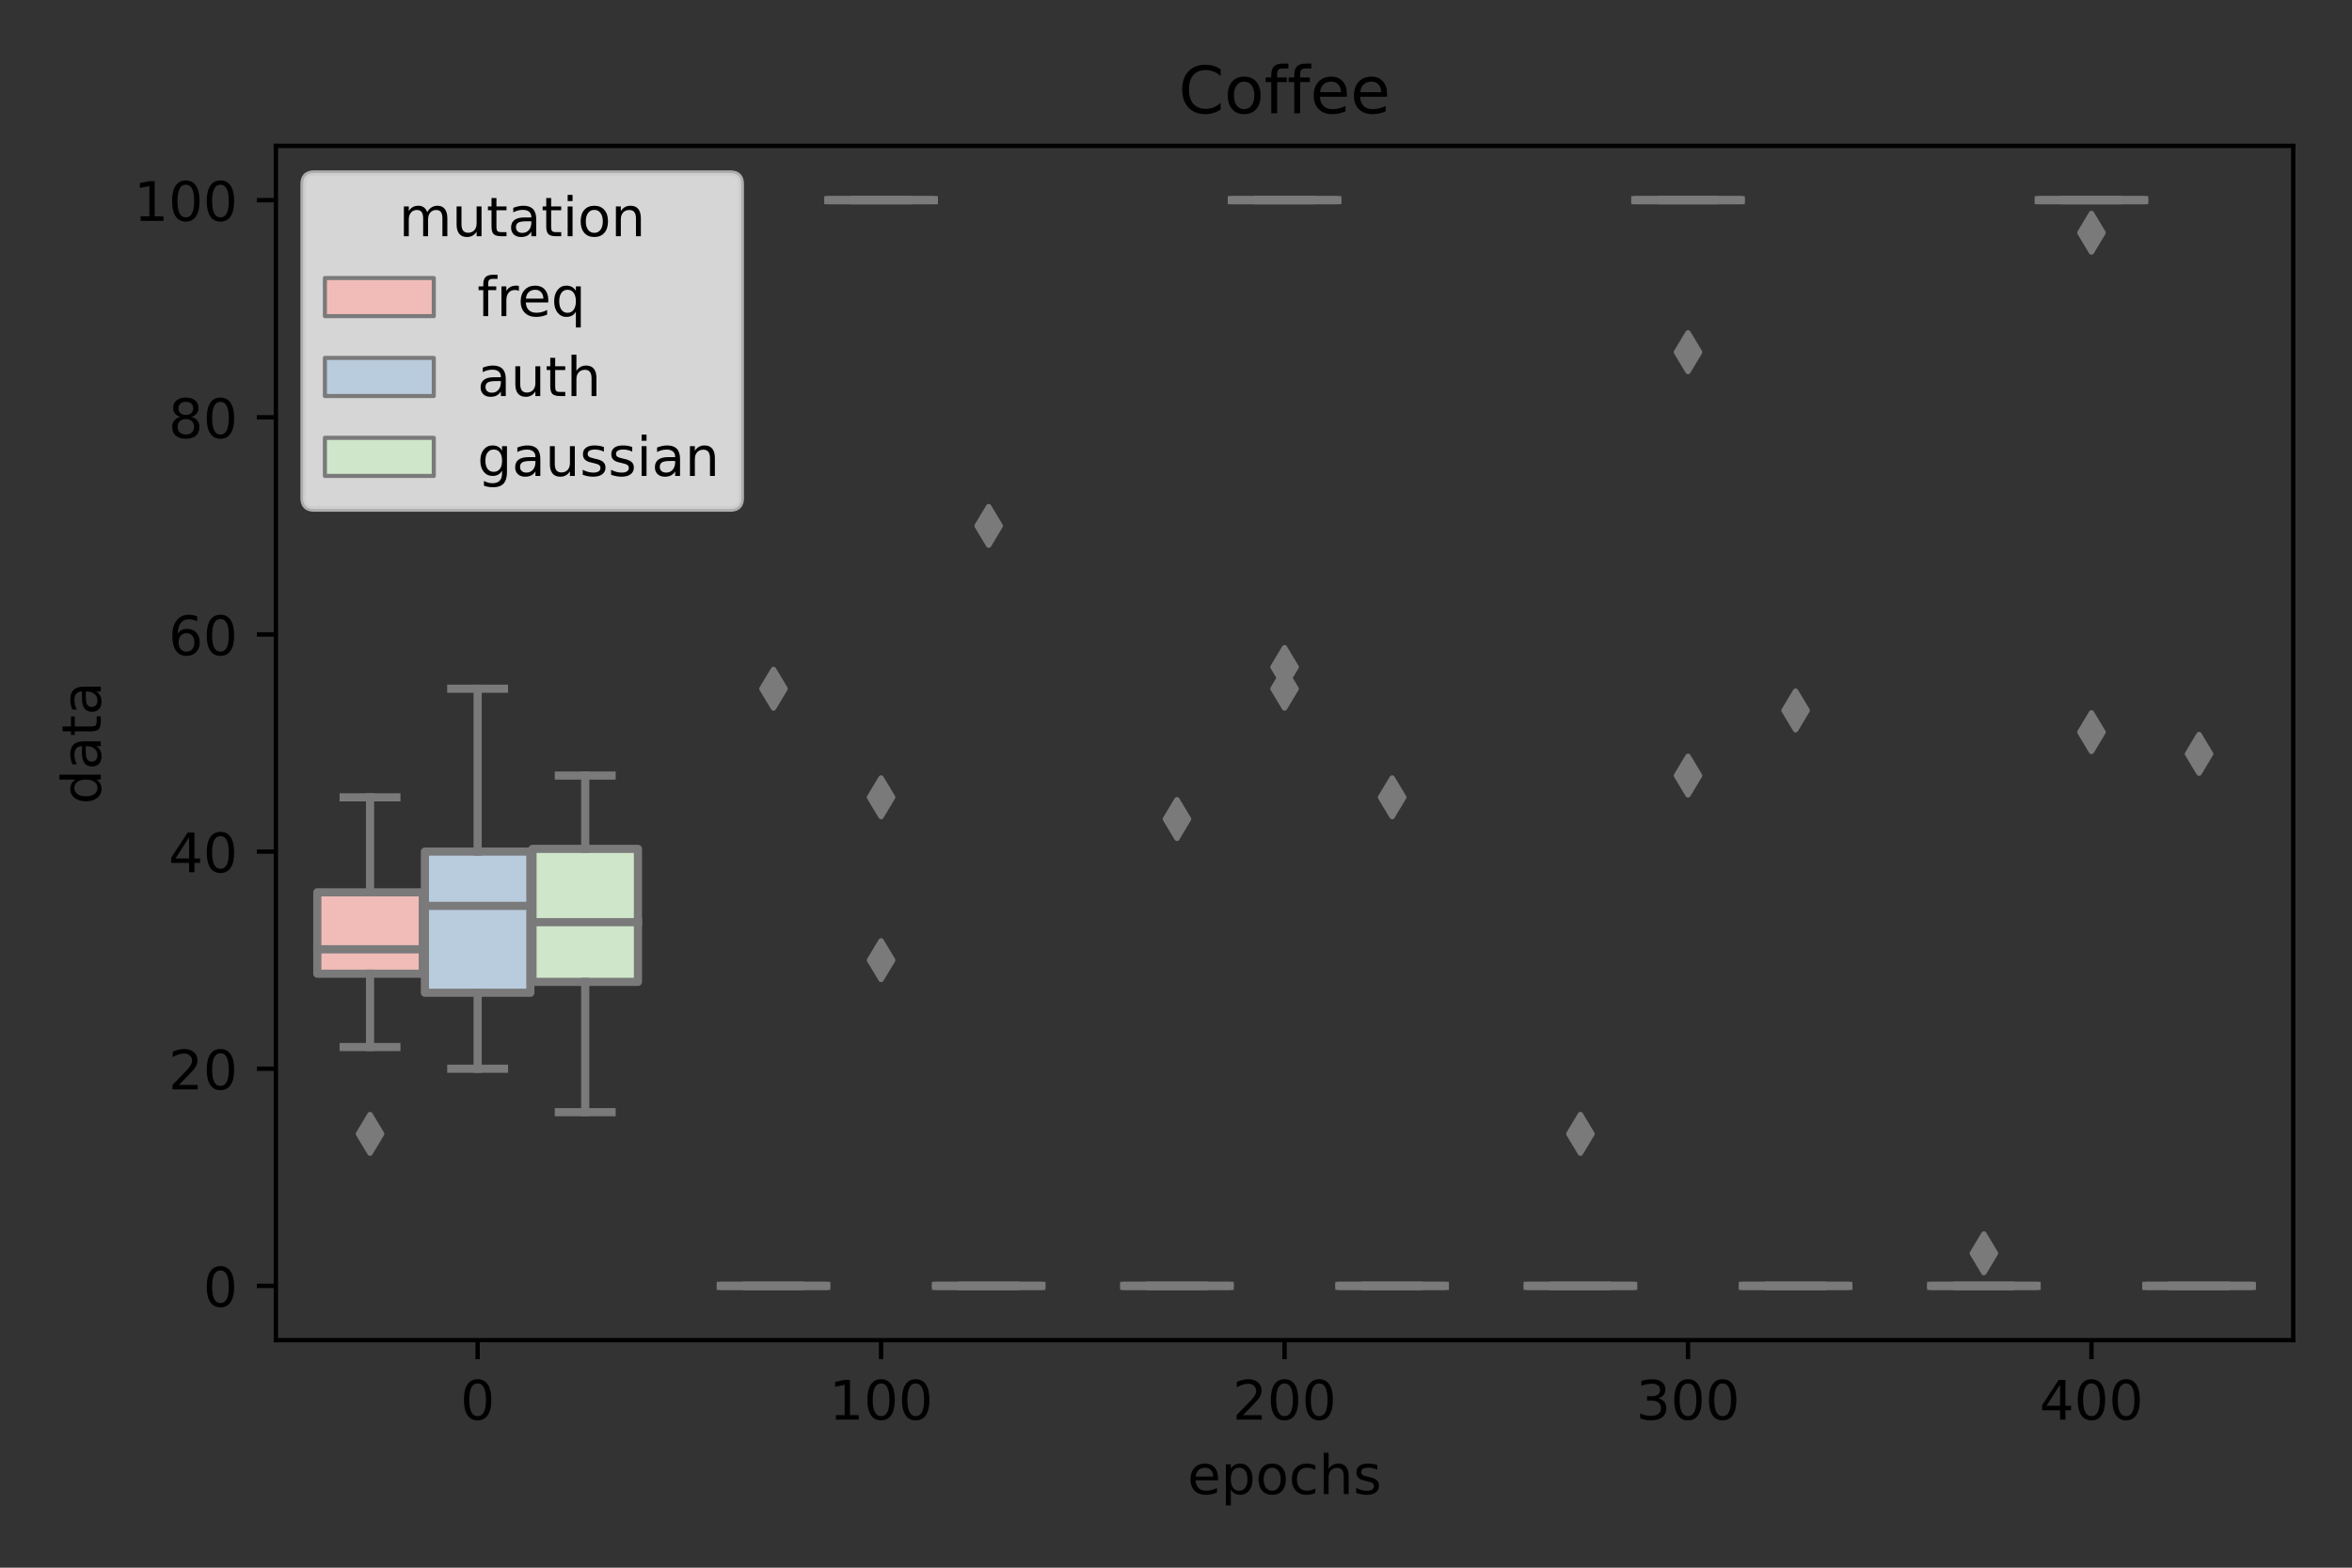 <?xml version="1.0" encoding="utf-8" standalone="no"?>
<!DOCTYPE svg PUBLIC "-//W3C//DTD SVG 1.1//EN"
  "http://www.w3.org/Graphics/SVG/1.1/DTD/svg11.dtd">
<!-- Created with matplotlib (https://matplotlib.org/) -->
<svg height="288pt" version="1.1" viewBox="0 0 432 288" width="432pt" xmlns="http://www.w3.org/2000/svg" xmlns:xlink="http://www.w3.org/1999/xlink">
 <rect x="0" y="0" width="432" height="288" fill="#333333" stroke="none"/>
 <defs>
  <style type="text/css">*{stroke-linecap:butt;stroke-linejoin:round;}</style>
 </defs>
 <g id="figure_1">
  <g id="patch_1">
   <path d="M 0 288 
L 432 288 
L 432 0 
L 0 0 
z
" style="fill:none;"/>
  </g>
  <g id="axes_1">
   <g id="patch_2">
    <path d="M 50.675 246.2 
L 421.2 246.2 
L 421.2 26.8 
L 50.675 26.8 
z
" style="fill:none;"/>
   </g>
   <g id="patch_3">
    <path clip-path="url(#p8238b86799)" d="M 58.283 178.884 
L 77.649 178.884 
L 77.649 163.925 
L 58.283 163.925 
L 58.283 178.884 
z
" style="fill:#f1bcb8;stroke:#7a7a7a;stroke-linejoin:miter;stroke-width:1.5;"/>
   </g>
   <g id="patch_4">
    <path clip-path="url(#p8238b86799)" d="M 78.044 182.375 
L 97.411 182.375 
L 97.411 156.445 
L 78.044 156.445 
L 78.044 182.375 
z
" style="fill:#b9ccdd;stroke:#7a7a7a;stroke-linejoin:miter;stroke-width:1.5;"/>
   </g>
   <g id="patch_5">
    <path clip-path="url(#p8238b86799)" d="M 97.806 180.38 
L 117.172 180.38 
L 117.172 155.947 
L 97.806 155.947 
L 97.806 180.38 
z
" style="fill:#cfe6ca;stroke:#7a7a7a;stroke-linejoin:miter;stroke-width:1.5;"/>
   </g>
   <g id="patch_6">
    <path clip-path="url(#p8238b86799)" d="M 132.388 236.227 
L 151.754 236.227 
L 151.754 236.227 
L 132.388 236.227 
L 132.388 236.227 
z
" style="fill:#f1bcb8;stroke:#7a7a7a;stroke-linejoin:miter;stroke-width:1.5;"/>
   </g>
   <g id="patch_7">
    <path clip-path="url(#p8238b86799)" d="M 152.149 36.773 
L 171.516 36.773 
L 171.516 36.773 
L 152.149 36.773 
L 152.149 36.773 
z
" style="fill:#b9ccdd;stroke:#7a7a7a;stroke-linejoin:miter;stroke-width:1.5;"/>
   </g>
   <g id="patch_8">
    <path clip-path="url(#p8238b86799)" d="M 171.911 236.227 
L 191.277 236.227 
L 191.277 236.227 
L 171.911 236.227 
L 171.911 236.227 
z
" style="fill:#cfe6ca;stroke:#7a7a7a;stroke-linejoin:miter;stroke-width:1.5;"/>
   </g>
   <g id="patch_9">
    <path clip-path="url(#p8238b86799)" d="M 206.493 236.227 
L 225.859 236.227 
L 225.859 236.227 
L 206.493 236.227 
L 206.493 236.227 
z
" style="fill:#f1bcb8;stroke:#7a7a7a;stroke-linejoin:miter;stroke-width:1.5;"/>
   </g>
   <g id="patch_10">
    <path clip-path="url(#p8238b86799)" d="M 226.254 36.773 
L 245.621 36.773 
L 245.621 36.773 
L 226.254 36.773 
L 226.254 36.773 
z
" style="fill:#b9ccdd;stroke:#7a7a7a;stroke-linejoin:miter;stroke-width:1.5;"/>
   </g>
   <g id="patch_11">
    <path clip-path="url(#p8238b86799)" d="M 246.016 236.227 
L 265.382 236.227 
L 265.382 236.227 
L 246.016 236.227 
L 246.016 236.227 
z
" style="fill:#cfe6ca;stroke:#7a7a7a;stroke-linejoin:miter;stroke-width:1.5;"/>
   </g>
   <g id="patch_12">
    <path clip-path="url(#p8238b86799)" d="M 280.598 236.227 
L 299.964 236.227 
L 299.964 236.227 
L 280.598 236.227 
L 280.598 236.227 
z
" style="fill:#f1bcb8;stroke:#7a7a7a;stroke-linejoin:miter;stroke-width:1.5;"/>
   </g>
   <g id="patch_13">
    <path clip-path="url(#p8238b86799)" d="M 300.359 36.773 
L 319.726 36.773 
L 319.726 36.773 
L 300.359 36.773 
L 300.359 36.773 
z
" style="fill:#b9ccdd;stroke:#7a7a7a;stroke-linejoin:miter;stroke-width:1.5;"/>
   </g>
   <g id="patch_14">
    <path clip-path="url(#p8238b86799)" d="M 320.121 236.227 
L 339.487 236.227 
L 339.487 236.227 
L 320.121 236.227 
L 320.121 236.227 
z
" style="fill:#cfe6ca;stroke:#7a7a7a;stroke-linejoin:miter;stroke-width:1.5;"/>
   </g>
   <g id="patch_15">
    <path clip-path="url(#p8238b86799)" d="M 354.703 236.227 
L 374.069 236.227 
L 374.069 236.227 
L 354.703 236.227 
L 354.703 236.227 
z
" style="fill:#f1bcb8;stroke:#7a7a7a;stroke-linejoin:miter;stroke-width:1.5;"/>
   </g>
   <g id="patch_16">
    <path clip-path="url(#p8238b86799)" d="M 374.464 36.773 
L 393.831 36.773 
L 393.831 36.773 
L 374.464 36.773 
L 374.464 36.773 
z
" style="fill:#b9ccdd;stroke:#7a7a7a;stroke-linejoin:miter;stroke-width:1.5;"/>
   </g>
   <g id="patch_17">
    <path clip-path="url(#p8238b86799)" d="M 394.226 236.227 
L 413.592 236.227 
L 413.592 236.227 
L 394.226 236.227 
L 394.226 236.227 
z
" style="fill:#cfe6ca;stroke:#7a7a7a;stroke-linejoin:miter;stroke-width:1.5;"/>
   </g>
   <g id="patch_18">
    <path clip-path="url(#p8238b86799)" d="M 87.728 236.227 
L 87.728 236.227 
L 87.728 236.227 
L 87.728 236.227 
z
" style="fill:#f1bcb8;stroke:#7a7a7a;stroke-linejoin:miter;stroke-width:0.75;"/>
   </g>
   <g id="patch_19">
    <path clip-path="url(#p8238b86799)" d="M 87.728 236.227 
L 87.728 236.227 
L 87.728 236.227 
L 87.728 236.227 
z
" style="fill:#b9ccdd;stroke:#7a7a7a;stroke-linejoin:miter;stroke-width:0.75;"/>
   </g>
   <g id="patch_20">
    <path clip-path="url(#p8238b86799)" d="M 87.728 236.227 
L 87.728 236.227 
L 87.728 236.227 
L 87.728 236.227 
z
" style="fill:#cfe6ca;stroke:#7a7a7a;stroke-linejoin:miter;stroke-width:0.75;"/>
   </g>
   <g id="matplotlib.axis_1">
    <g id="xtick_1">
     <g id="line2d_1">
      <defs>
       <path d="M 0 0 
L 0 3.5 
" id="mcdf01328af" style="stroke:#000000;stroke-width:0.8;"/>
      </defs>
      <g>
       <use style="stroke:#000000;stroke-width:0.8;" x="87.728" xlink:href="#mcdf01328af" y="246.2"/>
      </g>
     </g>
     <g id="text_1">
      <!-- 0 -->
      <g transform="translate(84.546 260.798)scale(0.1 -0.1)">
       <defs>
        <path d="M 31.781 66.406 
Q 24.172 66.406 20.328 58.906 
Q 16.5 51.422 16.5 36.375 
Q 16.5 21.391 20.328 13.891 
Q 24.172 6.391 31.781 6.391 
Q 39.453 6.391 43.281 13.891 
Q 47.125 21.391 47.125 36.375 
Q 47.125 51.422 43.281 58.906 
Q 39.453 66.406 31.781 66.406 
z
M 31.781 74.219 
Q 44.047 74.219 50.516 64.516 
Q 56.984 54.828 56.984 36.375 
Q 56.984 17.969 50.516 8.266 
Q 44.047 -1.422 31.781 -1.422 
Q 19.531 -1.422 13.062 8.266 
Q 6.594 17.969 6.594 36.375 
Q 6.594 54.828 13.062 64.516 
Q 19.531 74.219 31.781 74.219 
z
" id="DejaVuSans-48"/>
       </defs>
       <use xlink:href="#DejaVuSans-48"/>
      </g>
     </g>
    </g>
    <g id="xtick_2">
     <g id="line2d_2">
      <g>
       <use style="stroke:#000000;stroke-width:0.8;" x="161.833" xlink:href="#mcdf01328af" y="246.2"/>
      </g>
     </g>
     <g id="text_2">
      <!-- 100 -->
      <g transform="translate(152.289 260.798)scale(0.1 -0.1)">
       <defs>
        <path d="M 12.406 8.297 
L 28.516 8.297 
L 28.516 63.922 
L 10.984 60.406 
L 10.984 69.391 
L 28.422 72.906 
L 38.281 72.906 
L 38.281 8.297 
L 54.391 8.297 
L 54.391 0 
L 12.406 0 
z
" id="DejaVuSans-49"/>
       </defs>
       <use xlink:href="#DejaVuSans-49"/>
       <use x="63.623" xlink:href="#DejaVuSans-48"/>
       <use x="127.246" xlink:href="#DejaVuSans-48"/>
      </g>
     </g>
    </g>
    <g id="xtick_3">
     <g id="line2d_3">
      <g>
       <use style="stroke:#000000;stroke-width:0.8;" x="235.938" xlink:href="#mcdf01328af" y="246.2"/>
      </g>
     </g>
     <g id="text_3">
      <!-- 200 -->
      <g transform="translate(226.394 260.798)scale(0.1 -0.1)">
       <defs>
        <path d="M 19.188 8.297 
L 53.609 8.297 
L 53.609 0 
L 7.328 0 
L 7.328 8.297 
Q 12.938 14.109 22.625 23.891 
Q 32.328 33.688 34.812 36.531 
Q 39.547 41.844 41.422 45.531 
Q 43.312 49.219 43.312 52.781 
Q 43.312 58.594 39.234 62.25 
Q 35.156 65.922 28.609 65.922 
Q 23.969 65.922 18.812 64.312 
Q 13.672 62.703 7.812 59.422 
L 7.812 69.391 
Q 13.766 71.781 18.938 73 
Q 24.125 74.219 28.422 74.219 
Q 39.75 74.219 46.484 68.547 
Q 53.219 62.891 53.219 53.422 
Q 53.219 48.922 51.531 44.891 
Q 49.859 40.875 45.406 35.406 
Q 44.188 33.984 37.641 27.219 
Q 31.109 20.453 19.188 8.297 
z
" id="DejaVuSans-50"/>
       </defs>
       <use xlink:href="#DejaVuSans-50"/>
       <use x="63.623" xlink:href="#DejaVuSans-48"/>
       <use x="127.246" xlink:href="#DejaVuSans-48"/>
      </g>
     </g>
    </g>
    <g id="xtick_4">
     <g id="line2d_4">
      <g>
       <use style="stroke:#000000;stroke-width:0.8;" x="310.043" xlink:href="#mcdf01328af" y="246.2"/>
      </g>
     </g>
     <g id="text_4">
      <!-- 300 -->
      <g transform="translate(300.499 260.798)scale(0.1 -0.1)">
       <defs>
        <path d="M 40.578 39.312 
Q 47.656 37.797 51.625 33 
Q 55.609 28.219 55.609 21.188 
Q 55.609 10.406 48.188 4.484 
Q 40.766 -1.422 27.094 -1.422 
Q 22.516 -1.422 17.656 -0.516 
Q 12.797 0.391 7.625 2.203 
L 7.625 11.719 
Q 11.719 9.328 16.594 8.109 
Q 21.484 6.891 26.812 6.891 
Q 36.078 6.891 40.938 10.547 
Q 45.797 14.203 45.797 21.188 
Q 45.797 27.641 41.281 31.266 
Q 36.766 34.906 28.719 34.906 
L 20.219 34.906 
L 20.219 43.016 
L 29.109 43.016 
Q 36.375 43.016 40.234 45.922 
Q 44.094 48.828 44.094 54.297 
Q 44.094 59.906 40.109 62.906 
Q 36.141 65.922 28.719 65.922 
Q 24.656 65.922 20.016 65.031 
Q 15.375 64.156 9.812 62.312 
L 9.812 71.094 
Q 15.438 72.656 20.344 73.438 
Q 25.25 74.219 29.594 74.219 
Q 40.828 74.219 47.359 69.109 
Q 53.906 64.016 53.906 55.328 
Q 53.906 49.266 50.438 45.094 
Q 46.969 40.922 40.578 39.312 
z
" id="DejaVuSans-51"/>
       </defs>
       <use xlink:href="#DejaVuSans-51"/>
       <use x="63.623" xlink:href="#DejaVuSans-48"/>
       <use x="127.246" xlink:href="#DejaVuSans-48"/>
      </g>
     </g>
    </g>
    <g id="xtick_5">
     <g id="line2d_5">
      <g>
       <use style="stroke:#000000;stroke-width:0.8;" x="384.147" xlink:href="#mcdf01328af" y="246.2"/>
      </g>
     </g>
     <g id="text_5">
      <!-- 400 -->
      <g transform="translate(374.604 260.798)scale(0.1 -0.1)">
       <defs>
        <path d="M 37.797 64.312 
L 12.891 25.391 
L 37.797 25.391 
z
M 35.203 72.906 
L 47.609 72.906 
L 47.609 25.391 
L 58.016 25.391 
L 58.016 17.188 
L 47.609 17.188 
L 47.609 0 
L 37.797 0 
L 37.797 17.188 
L 4.891 17.188 
L 4.891 26.703 
z
" id="DejaVuSans-52"/>
       </defs>
       <use xlink:href="#DejaVuSans-52"/>
       <use x="63.623" xlink:href="#DejaVuSans-48"/>
       <use x="127.246" xlink:href="#DejaVuSans-48"/>
      </g>
     </g>
    </g>
    <g id="text_6">
     <!-- epochs -->
     <g transform="translate(218.105 274.477)scale(0.1 -0.1)">
      <defs>
       <path d="M 56.203 29.594 
L 56.203 25.203 
L 14.891 25.203 
Q 15.484 15.922 20.484 11.062 
Q 25.484 6.203 34.422 6.203 
Q 39.594 6.203 44.453 7.469 
Q 49.312 8.734 54.109 11.281 
L 54.109 2.781 
Q 49.266 0.734 44.188 -0.344 
Q 39.109 -1.422 33.891 -1.422 
Q 20.797 -1.422 13.156 6.188 
Q 5.516 13.812 5.516 26.812 
Q 5.516 40.234 12.766 48.109 
Q 20.016 56 32.328 56 
Q 43.359 56 49.781 48.891 
Q 56.203 41.797 56.203 29.594 
z
M 47.219 32.234 
Q 47.125 39.594 43.094 43.984 
Q 39.062 48.391 32.422 48.391 
Q 24.906 48.391 20.391 44.141 
Q 15.875 39.891 15.188 32.172 
z
" id="DejaVuSans-101"/>
       <path d="M 18.109 8.203 
L 18.109 -20.797 
L 9.078 -20.797 
L 9.078 54.688 
L 18.109 54.688 
L 18.109 46.391 
Q 20.953 51.266 25.266 53.625 
Q 29.594 56 35.594 56 
Q 45.562 56 51.781 48.094 
Q 58.016 40.188 58.016 27.297 
Q 58.016 14.406 51.781 6.484 
Q 45.562 -1.422 35.594 -1.422 
Q 29.594 -1.422 25.266 0.953 
Q 20.953 3.328 18.109 8.203 
z
M 48.688 27.297 
Q 48.688 37.203 44.609 42.844 
Q 40.531 48.484 33.406 48.484 
Q 26.266 48.484 22.188 42.844 
Q 18.109 37.203 18.109 27.297 
Q 18.109 17.391 22.188 11.75 
Q 26.266 6.109 33.406 6.109 
Q 40.531 6.109 44.609 11.75 
Q 48.688 17.391 48.688 27.297 
z
" id="DejaVuSans-112"/>
       <path d="M 30.609 48.391 
Q 23.391 48.391 19.188 42.75 
Q 14.984 37.109 14.984 27.297 
Q 14.984 17.484 19.156 11.844 
Q 23.344 6.203 30.609 6.203 
Q 37.797 6.203 41.984 11.859 
Q 46.188 17.531 46.188 27.297 
Q 46.188 37.016 41.984 42.703 
Q 37.797 48.391 30.609 48.391 
z
M 30.609 56 
Q 42.328 56 49.016 48.375 
Q 55.719 40.766 55.719 27.297 
Q 55.719 13.875 49.016 6.219 
Q 42.328 -1.422 30.609 -1.422 
Q 18.844 -1.422 12.172 6.219 
Q 5.516 13.875 5.516 27.297 
Q 5.516 40.766 12.172 48.375 
Q 18.844 56 30.609 56 
z
" id="DejaVuSans-111"/>
       <path d="M 48.781 52.594 
L 48.781 44.188 
Q 44.969 46.297 41.141 47.344 
Q 37.312 48.391 33.406 48.391 
Q 24.656 48.391 19.812 42.844 
Q 14.984 37.312 14.984 27.297 
Q 14.984 17.281 19.812 11.734 
Q 24.656 6.203 33.406 6.203 
Q 37.312 6.203 41.141 7.25 
Q 44.969 8.297 48.781 10.406 
L 48.781 2.094 
Q 45.016 0.344 40.984 -0.531 
Q 36.969 -1.422 32.422 -1.422 
Q 20.062 -1.422 12.781 6.344 
Q 5.516 14.109 5.516 27.297 
Q 5.516 40.672 12.859 48.328 
Q 20.219 56 33.016 56 
Q 37.156 56 41.109 55.141 
Q 45.062 54.297 48.781 52.594 
z
" id="DejaVuSans-99"/>
       <path d="M 54.891 33.016 
L 54.891 0 
L 45.906 0 
L 45.906 32.719 
Q 45.906 40.484 42.875 44.328 
Q 39.844 48.188 33.797 48.188 
Q 26.516 48.188 22.312 43.547 
Q 18.109 38.922 18.109 30.906 
L 18.109 0 
L 9.078 0 
L 9.078 75.984 
L 18.109 75.984 
L 18.109 46.188 
Q 21.344 51.125 25.703 53.562 
Q 30.078 56 35.797 56 
Q 45.219 56 50.047 50.172 
Q 54.891 44.344 54.891 33.016 
z
" id="DejaVuSans-104"/>
       <path d="M 44.281 53.078 
L 44.281 44.578 
Q 40.484 46.531 36.375 47.5 
Q 32.281 48.484 27.875 48.484 
Q 21.188 48.484 17.844 46.438 
Q 14.5 44.391 14.5 40.281 
Q 14.5 37.156 16.891 35.375 
Q 19.281 33.594 26.516 31.984 
L 29.594 31.297 
Q 39.156 29.25 43.188 25.516 
Q 47.219 21.781 47.219 15.094 
Q 47.219 7.469 41.188 3.016 
Q 35.156 -1.422 24.609 -1.422 
Q 20.219 -1.422 15.453 -0.562 
Q 10.688 0.297 5.422 2 
L 5.422 11.281 
Q 10.406 8.688 15.234 7.391 
Q 20.062 6.109 24.812 6.109 
Q 31.156 6.109 34.562 8.281 
Q 37.984 10.453 37.984 14.406 
Q 37.984 18.062 35.516 20.016 
Q 33.062 21.969 24.703 23.781 
L 21.578 24.516 
Q 13.234 26.266 9.516 29.906 
Q 5.812 33.547 5.812 39.891 
Q 5.812 47.609 11.281 51.797 
Q 16.75 56 26.812 56 
Q 31.781 56 36.172 55.266 
Q 40.578 54.547 44.281 53.078 
z
" id="DejaVuSans-115"/>
      </defs>
      <use xlink:href="#DejaVuSans-101"/>
      <use x="61.523" xlink:href="#DejaVuSans-112"/>
      <use x="125" xlink:href="#DejaVuSans-111"/>
      <use x="186.182" xlink:href="#DejaVuSans-99"/>
      <use x="241.162" xlink:href="#DejaVuSans-104"/>
      <use x="304.541" xlink:href="#DejaVuSans-115"/>
     </g>
    </g>
   </g>
   <g id="matplotlib.axis_2">
    <g id="ytick_1">
     <g id="line2d_6">
      <defs>
       <path d="M 0 0 
L -3.5 0 
" id="mcab01349a9" style="stroke:#000000;stroke-width:0.8;"/>
      </defs>
      <g>
       <use style="stroke:#000000;stroke-width:0.8;" x="50.675" xlink:href="#mcab01349a9" y="236.227"/>
      </g>
     </g>
     <g id="text_7">
      <!-- 0 -->
      <g transform="translate(37.312 240.026)scale(0.1 -0.1)">
       <use xlink:href="#DejaVuSans-48"/>
      </g>
     </g>
    </g>
    <g id="ytick_2">
     <g id="line2d_7">
      <g>
       <use style="stroke:#000000;stroke-width:0.8;" x="50.675" xlink:href="#mcab01349a9" y="196.336"/>
      </g>
     </g>
     <g id="text_8">
      <!-- 20 -->
      <g transform="translate(30.95 200.136)scale(0.1 -0.1)">
       <use xlink:href="#DejaVuSans-50"/>
       <use x="63.623" xlink:href="#DejaVuSans-48"/>
      </g>
     </g>
    </g>
    <g id="ytick_3">
     <g id="line2d_8">
      <g>
       <use style="stroke:#000000;stroke-width:0.8;" x="50.675" xlink:href="#mcab01349a9" y="156.445"/>
      </g>
     </g>
     <g id="text_9">
      <!-- 40 -->
      <g transform="translate(30.95 160.245)scale(0.1 -0.1)">
       <use xlink:href="#DejaVuSans-52"/>
       <use x="63.623" xlink:href="#DejaVuSans-48"/>
      </g>
     </g>
    </g>
    <g id="ytick_4">
     <g id="line2d_9">
      <g>
       <use style="stroke:#000000;stroke-width:0.8;" x="50.675" xlink:href="#mcab01349a9" y="116.555"/>
      </g>
     </g>
     <g id="text_10">
      <!-- 60 -->
      <g transform="translate(30.95 120.354)scale(0.1 -0.1)">
       <defs>
        <path d="M 33.016 40.375 
Q 26.375 40.375 22.484 35.828 
Q 18.609 31.297 18.609 23.391 
Q 18.609 15.531 22.484 10.953 
Q 26.375 6.391 33.016 6.391 
Q 39.656 6.391 43.531 10.953 
Q 47.406 15.531 47.406 23.391 
Q 47.406 31.297 43.531 35.828 
Q 39.656 40.375 33.016 40.375 
z
M 52.594 71.297 
L 52.594 62.312 
Q 48.875 64.062 45.094 64.984 
Q 41.312 65.922 37.594 65.922 
Q 27.828 65.922 22.672 59.328 
Q 17.531 52.734 16.797 39.406 
Q 19.672 43.656 24.016 45.922 
Q 28.375 48.188 33.594 48.188 
Q 44.578 48.188 50.953 41.516 
Q 57.328 34.859 57.328 23.391 
Q 57.328 12.156 50.688 5.359 
Q 44.047 -1.422 33.016 -1.422 
Q 20.359 -1.422 13.672 8.266 
Q 6.984 17.969 6.984 36.375 
Q 6.984 53.656 15.188 63.938 
Q 23.391 74.219 37.203 74.219 
Q 40.922 74.219 44.703 73.484 
Q 48.484 72.75 52.594 71.297 
z
" id="DejaVuSans-54"/>
       </defs>
       <use xlink:href="#DejaVuSans-54"/>
       <use x="63.623" xlink:href="#DejaVuSans-48"/>
      </g>
     </g>
    </g>
    <g id="ytick_5">
     <g id="line2d_10">
      <g>
       <use style="stroke:#000000;stroke-width:0.8;" x="50.675" xlink:href="#mcab01349a9" y="76.664"/>
      </g>
     </g>
     <g id="text_11">
      <!-- 80 -->
      <g transform="translate(30.95 80.463)scale(0.1 -0.1)">
       <defs>
        <path d="M 31.781 34.625 
Q 24.75 34.625 20.719 30.859 
Q 16.703 27.094 16.703 20.516 
Q 16.703 13.922 20.719 10.156 
Q 24.75 6.391 31.781 6.391 
Q 38.812 6.391 42.859 10.172 
Q 46.922 13.969 46.922 20.516 
Q 46.922 27.094 42.891 30.859 
Q 38.875 34.625 31.781 34.625 
z
M 21.922 38.812 
Q 15.578 40.375 12.031 44.719 
Q 8.5 49.078 8.5 55.328 
Q 8.5 64.062 14.719 69.141 
Q 20.953 74.219 31.781 74.219 
Q 42.672 74.219 48.875 69.141 
Q 55.078 64.062 55.078 55.328 
Q 55.078 49.078 51.531 44.719 
Q 48 40.375 41.703 38.812 
Q 48.828 37.156 52.797 32.312 
Q 56.781 27.484 56.781 20.516 
Q 56.781 9.906 50.312 4.234 
Q 43.844 -1.422 31.781 -1.422 
Q 19.734 -1.422 13.25 4.234 
Q 6.781 9.906 6.781 20.516 
Q 6.781 27.484 10.781 32.312 
Q 14.797 37.156 21.922 38.812 
z
M 18.312 54.391 
Q 18.312 48.734 21.844 45.562 
Q 25.391 42.391 31.781 42.391 
Q 38.141 42.391 41.719 45.562 
Q 45.312 48.734 45.312 54.391 
Q 45.312 60.062 41.719 63.234 
Q 38.141 66.406 31.781 66.406 
Q 25.391 66.406 21.844 63.234 
Q 18.312 60.062 18.312 54.391 
z
" id="DejaVuSans-56"/>
       </defs>
       <use xlink:href="#DejaVuSans-56"/>
       <use x="63.623" xlink:href="#DejaVuSans-48"/>
      </g>
     </g>
    </g>
    <g id="ytick_6">
     <g id="line2d_11">
      <g>
       <use style="stroke:#000000;stroke-width:0.8;" x="50.675" xlink:href="#mcab01349a9" y="36.773"/>
      </g>
     </g>
     <g id="text_12">
      <!-- 100 -->
      <g transform="translate(24.587 40.572)scale(0.1 -0.1)">
       <use xlink:href="#DejaVuSans-49"/>
       <use x="63.623" xlink:href="#DejaVuSans-48"/>
       <use x="127.246" xlink:href="#DejaVuSans-48"/>
      </g>
     </g>
    </g>
    <g id="text_13">
     <!-- data -->
     <g transform="translate(18.508 147.762)rotate(-90)scale(0.1 -0.1)">
      <defs>
       <path d="M 45.406 46.391 
L 45.406 75.984 
L 54.391 75.984 
L 54.391 0 
L 45.406 0 
L 45.406 8.203 
Q 42.578 3.328 38.25 0.953 
Q 33.938 -1.422 27.875 -1.422 
Q 17.969 -1.422 11.734 6.484 
Q 5.516 14.406 5.516 27.297 
Q 5.516 40.188 11.734 48.094 
Q 17.969 56 27.875 56 
Q 33.938 56 38.25 53.625 
Q 42.578 51.266 45.406 46.391 
z
M 14.797 27.297 
Q 14.797 17.391 18.875 11.75 
Q 22.953 6.109 30.078 6.109 
Q 37.203 6.109 41.297 11.75 
Q 45.406 17.391 45.406 27.297 
Q 45.406 37.203 41.297 42.844 
Q 37.203 48.484 30.078 48.484 
Q 22.953 48.484 18.875 42.844 
Q 14.797 37.203 14.797 27.297 
z
" id="DejaVuSans-100"/>
       <path d="M 34.281 27.484 
Q 23.391 27.484 19.188 25 
Q 14.984 22.516 14.984 16.5 
Q 14.984 11.719 18.141 8.906 
Q 21.297 6.109 26.703 6.109 
Q 34.188 6.109 38.703 11.406 
Q 43.219 16.703 43.219 25.484 
L 43.219 27.484 
z
M 52.203 31.203 
L 52.203 0 
L 43.219 0 
L 43.219 8.297 
Q 40.141 3.328 35.547 0.953 
Q 30.953 -1.422 24.312 -1.422 
Q 15.922 -1.422 10.953 3.297 
Q 6 8.016 6 15.922 
Q 6 25.141 12.172 29.828 
Q 18.359 34.516 30.609 34.516 
L 43.219 34.516 
L 43.219 35.406 
Q 43.219 41.609 39.141 45 
Q 35.062 48.391 27.688 48.391 
Q 23 48.391 18.547 47.266 
Q 14.109 46.141 10.016 43.891 
L 10.016 52.203 
Q 14.938 54.109 19.578 55.047 
Q 24.219 56 28.609 56 
Q 40.484 56 46.344 49.844 
Q 52.203 43.703 52.203 31.203 
z
" id="DejaVuSans-97"/>
       <path d="M 18.312 70.219 
L 18.312 54.688 
L 36.812 54.688 
L 36.812 47.703 
L 18.312 47.703 
L 18.312 18.016 
Q 18.312 11.328 20.141 9.422 
Q 21.969 7.516 27.594 7.516 
L 36.812 7.516 
L 36.812 0 
L 27.594 0 
Q 17.188 0 13.234 3.875 
Q 9.281 7.766 9.281 18.016 
L 9.281 47.703 
L 2.688 47.703 
L 2.688 54.688 
L 9.281 54.688 
L 9.281 70.219 
z
" id="DejaVuSans-116"/>
      </defs>
      <use xlink:href="#DejaVuSans-100"/>
      <use x="63.477" xlink:href="#DejaVuSans-97"/>
      <use x="124.756" xlink:href="#DejaVuSans-116"/>
      <use x="163.965" xlink:href="#DejaVuSans-97"/>
     </g>
    </g>
   </g>
   <g id="line2d_12">
    <path clip-path="url(#p8238b86799)" d="M 67.966 178.884 
L 67.966 192.347 
" style="fill:none;stroke:#7a7a7a;stroke-linecap:square;stroke-width:1.5;"/>
   </g>
   <g id="line2d_13">
    <path clip-path="url(#p8238b86799)" d="M 67.966 163.925 
L 67.966 146.473 
" style="fill:none;stroke:#7a7a7a;stroke-linecap:square;stroke-width:1.5;"/>
   </g>
   <g id="line2d_14">
    <path clip-path="url(#p8238b86799)" d="M 63.125 192.347 
L 72.808 192.347 
" style="fill:none;stroke:#7a7a7a;stroke-linecap:square;stroke-width:1.5;"/>
   </g>
   <g id="line2d_15">
    <path clip-path="url(#p8238b86799)" d="M 63.125 146.473 
L 72.808 146.473 
" style="fill:none;stroke:#7a7a7a;stroke-linecap:square;stroke-width:1.5;"/>
   </g>
   <g id="line2d_16">
    <defs>
     <path d="M -0 3.536 
L 2.121 0 
L -0 -3.536 
L -2.121 -0 
z
" id="m0a474f0d0d" style="stroke:#7a7a7a;stroke-linejoin:miter;"/>
    </defs>
    <g clip-path="url(#p8238b86799)">
     <use style="fill:#7a7a7a;stroke:#7a7a7a;stroke-linejoin:miter;" x="67.966" xlink:href="#m0a474f0d0d" y="208.304"/>
    </g>
   </g>
   <g id="line2d_17">
    <path clip-path="url(#p8238b86799)" d="M 87.728 182.375 
L 87.728 196.336 
" style="fill:none;stroke:#7a7a7a;stroke-linecap:square;stroke-width:1.5;"/>
   </g>
   <g id="line2d_18">
    <path clip-path="url(#p8238b86799)" d="M 87.728 156.445 
L 87.728 126.527 
" style="fill:none;stroke:#7a7a7a;stroke-linecap:square;stroke-width:1.5;"/>
   </g>
   <g id="line2d_19">
    <path clip-path="url(#p8238b86799)" d="M 82.886 196.336 
L 92.569 196.336 
" style="fill:none;stroke:#7a7a7a;stroke-linecap:square;stroke-width:1.5;"/>
   </g>
   <g id="line2d_20">
    <path clip-path="url(#p8238b86799)" d="M 82.886 126.527 
L 92.569 126.527 
" style="fill:none;stroke:#7a7a7a;stroke-linecap:square;stroke-width:1.5;"/>
   </g>
   <g id="line2d_21"/>
   <g id="line2d_22">
    <path clip-path="url(#p8238b86799)" d="M 107.489 180.38 
L 107.489 204.315 
" style="fill:none;stroke:#7a7a7a;stroke-linecap:square;stroke-width:1.5;"/>
   </g>
   <g id="line2d_23">
    <path clip-path="url(#p8238b86799)" d="M 107.489 155.947 
L 107.489 142.484 
" style="fill:none;stroke:#7a7a7a;stroke-linecap:square;stroke-width:1.5;"/>
   </g>
   <g id="line2d_24">
    <path clip-path="url(#p8238b86799)" d="M 102.647 204.315 
L 112.33 204.315 
" style="fill:none;stroke:#7a7a7a;stroke-linecap:square;stroke-width:1.5;"/>
   </g>
   <g id="line2d_25">
    <path clip-path="url(#p8238b86799)" d="M 102.647 142.484 
L 112.33 142.484 
" style="fill:none;stroke:#7a7a7a;stroke-linecap:square;stroke-width:1.5;"/>
   </g>
   <g id="line2d_26"/>
   <g id="line2d_27">
    <path clip-path="url(#p8238b86799)" d="M 142.071 236.227 
L 142.071 236.227 
" style="fill:none;stroke:#7a7a7a;stroke-linecap:square;stroke-width:1.5;"/>
   </g>
   <g id="line2d_28">
    <path clip-path="url(#p8238b86799)" d="M 142.071 236.227 
L 142.071 236.227 
" style="fill:none;stroke:#7a7a7a;stroke-linecap:square;stroke-width:1.5;"/>
   </g>
   <g id="line2d_29">
    <path clip-path="url(#p8238b86799)" d="M 137.23 236.227 
L 146.913 236.227 
" style="fill:none;stroke:#7a7a7a;stroke-linecap:square;stroke-width:1.5;"/>
   </g>
   <g id="line2d_30">
    <path clip-path="url(#p8238b86799)" d="M 137.23 236.227 
L 146.913 236.227 
" style="fill:none;stroke:#7a7a7a;stroke-linecap:square;stroke-width:1.5;"/>
   </g>
   <g id="line2d_31">
    <g clip-path="url(#p8238b86799)">
     <use style="fill:#7a7a7a;stroke:#7a7a7a;stroke-linejoin:miter;" x="142.071" xlink:href="#m0a474f0d0d" y="126.527"/>
    </g>
   </g>
   <g id="line2d_32">
    <path clip-path="url(#p8238b86799)" d="M 161.833 36.773 
L 161.833 36.773 
" style="fill:none;stroke:#7a7a7a;stroke-linecap:square;stroke-width:1.5;"/>
   </g>
   <g id="line2d_33">
    <path clip-path="url(#p8238b86799)" d="M 161.833 36.773 
L 161.833 36.773 
" style="fill:none;stroke:#7a7a7a;stroke-linecap:square;stroke-width:1.5;"/>
   </g>
   <g id="line2d_34">
    <path clip-path="url(#p8238b86799)" d="M 156.991 36.773 
L 166.674 36.773 
" style="fill:none;stroke:#7a7a7a;stroke-linecap:square;stroke-width:1.5;"/>
   </g>
   <g id="line2d_35">
    <path clip-path="url(#p8238b86799)" d="M 156.991 36.773 
L 166.674 36.773 
" style="fill:none;stroke:#7a7a7a;stroke-linecap:square;stroke-width:1.5;"/>
   </g>
   <g id="line2d_36">
    <g clip-path="url(#p8238b86799)">
     <use style="fill:#7a7a7a;stroke:#7a7a7a;stroke-linejoin:miter;" x="161.833" xlink:href="#m0a474f0d0d" y="176.391"/>
     <use style="fill:#7a7a7a;stroke:#7a7a7a;stroke-linejoin:miter;" x="161.833" xlink:href="#m0a474f0d0d" y="146.473"/>
    </g>
   </g>
   <g id="line2d_37">
    <path clip-path="url(#p8238b86799)" d="M 181.594 236.227 
L 181.594 236.227 
" style="fill:none;stroke:#7a7a7a;stroke-linecap:square;stroke-width:1.5;"/>
   </g>
   <g id="line2d_38">
    <path clip-path="url(#p8238b86799)" d="M 181.594 236.227 
L 181.594 236.227 
" style="fill:none;stroke:#7a7a7a;stroke-linecap:square;stroke-width:1.5;"/>
   </g>
   <g id="line2d_39">
    <path clip-path="url(#p8238b86799)" d="M 176.752 236.227 
L 186.435 236.227 
" style="fill:none;stroke:#7a7a7a;stroke-linecap:square;stroke-width:1.5;"/>
   </g>
   <g id="line2d_40">
    <path clip-path="url(#p8238b86799)" d="M 176.752 236.227 
L 186.435 236.227 
" style="fill:none;stroke:#7a7a7a;stroke-linecap:square;stroke-width:1.5;"/>
   </g>
   <g id="line2d_41">
    <g clip-path="url(#p8238b86799)">
     <use style="fill:#7a7a7a;stroke:#7a7a7a;stroke-linejoin:miter;" x="181.594" xlink:href="#m0a474f0d0d" y="96.609"/>
    </g>
   </g>
   <g id="line2d_42">
    <path clip-path="url(#p8238b86799)" d="M 216.176 236.227 
L 216.176 236.227 
" style="fill:none;stroke:#7a7a7a;stroke-linecap:square;stroke-width:1.5;"/>
   </g>
   <g id="line2d_43">
    <path clip-path="url(#p8238b86799)" d="M 216.176 236.227 
L 216.176 236.227 
" style="fill:none;stroke:#7a7a7a;stroke-linecap:square;stroke-width:1.5;"/>
   </g>
   <g id="line2d_44">
    <path clip-path="url(#p8238b86799)" d="M 211.335 236.227 
L 221.018 236.227 
" style="fill:none;stroke:#7a7a7a;stroke-linecap:square;stroke-width:1.5;"/>
   </g>
   <g id="line2d_45">
    <path clip-path="url(#p8238b86799)" d="M 211.335 236.227 
L 221.018 236.227 
" style="fill:none;stroke:#7a7a7a;stroke-linecap:square;stroke-width:1.5;"/>
   </g>
   <g id="line2d_46">
    <g clip-path="url(#p8238b86799)">
     <use style="fill:#7a7a7a;stroke:#7a7a7a;stroke-linejoin:miter;" x="216.176" xlink:href="#m0a474f0d0d" y="150.462"/>
    </g>
   </g>
   <g id="line2d_47">
    <path clip-path="url(#p8238b86799)" d="M 235.938 36.773 
L 235.938 36.773 
" style="fill:none;stroke:#7a7a7a;stroke-linecap:square;stroke-width:1.5;"/>
   </g>
   <g id="line2d_48">
    <path clip-path="url(#p8238b86799)" d="M 235.938 36.773 
L 235.938 36.773 
" style="fill:none;stroke:#7a7a7a;stroke-linecap:square;stroke-width:1.5;"/>
   </g>
   <g id="line2d_49">
    <path clip-path="url(#p8238b86799)" d="M 231.096 36.773 
L 240.779 36.773 
" style="fill:none;stroke:#7a7a7a;stroke-linecap:square;stroke-width:1.5;"/>
   </g>
   <g id="line2d_50">
    <path clip-path="url(#p8238b86799)" d="M 231.096 36.773 
L 240.779 36.773 
" style="fill:none;stroke:#7a7a7a;stroke-linecap:square;stroke-width:1.5;"/>
   </g>
   <g id="line2d_51">
    <g clip-path="url(#p8238b86799)">
     <use style="fill:#7a7a7a;stroke:#7a7a7a;stroke-linejoin:miter;" x="235.938" xlink:href="#m0a474f0d0d" y="126.527"/>
     <use style="fill:#7a7a7a;stroke:#7a7a7a;stroke-linejoin:miter;" x="235.938" xlink:href="#m0a474f0d0d" y="122.538"/>
    </g>
   </g>
   <g id="line2d_52">
    <path clip-path="url(#p8238b86799)" d="M 255.699 236.227 
L 255.699 236.227 
" style="fill:none;stroke:#7a7a7a;stroke-linecap:square;stroke-width:1.5;"/>
   </g>
   <g id="line2d_53">
    <path clip-path="url(#p8238b86799)" d="M 255.699 236.227 
L 255.699 236.227 
" style="fill:none;stroke:#7a7a7a;stroke-linecap:square;stroke-width:1.5;"/>
   </g>
   <g id="line2d_54">
    <path clip-path="url(#p8238b86799)" d="M 250.857 236.227 
L 260.54 236.227 
" style="fill:none;stroke:#7a7a7a;stroke-linecap:square;stroke-width:1.5;"/>
   </g>
   <g id="line2d_55">
    <path clip-path="url(#p8238b86799)" d="M 250.857 236.227 
L 260.54 236.227 
" style="fill:none;stroke:#7a7a7a;stroke-linecap:square;stroke-width:1.5;"/>
   </g>
   <g id="line2d_56">
    <g clip-path="url(#p8238b86799)">
     <use style="fill:#7a7a7a;stroke:#7a7a7a;stroke-linejoin:miter;" x="255.699" xlink:href="#m0a474f0d0d" y="146.473"/>
    </g>
   </g>
   <g id="line2d_57">
    <path clip-path="url(#p8238b86799)" d="M 290.281 236.227 
L 290.281 236.227 
" style="fill:none;stroke:#7a7a7a;stroke-linecap:square;stroke-width:1.5;"/>
   </g>
   <g id="line2d_58">
    <path clip-path="url(#p8238b86799)" d="M 290.281 236.227 
L 290.281 236.227 
" style="fill:none;stroke:#7a7a7a;stroke-linecap:square;stroke-width:1.5;"/>
   </g>
   <g id="line2d_59">
    <path clip-path="url(#p8238b86799)" d="M 285.44 236.227 
L 295.123 236.227 
" style="fill:none;stroke:#7a7a7a;stroke-linecap:square;stroke-width:1.5;"/>
   </g>
   <g id="line2d_60">
    <path clip-path="url(#p8238b86799)" d="M 285.44 236.227 
L 295.123 236.227 
" style="fill:none;stroke:#7a7a7a;stroke-linecap:square;stroke-width:1.5;"/>
   </g>
   <g id="line2d_61">
    <g clip-path="url(#p8238b86799)">
     <use style="fill:#7a7a7a;stroke:#7a7a7a;stroke-linejoin:miter;" x="290.281" xlink:href="#m0a474f0d0d" y="208.304"/>
    </g>
   </g>
   <g id="line2d_62">
    <path clip-path="url(#p8238b86799)" d="M 310.043 36.773 
L 310.043 36.773 
" style="fill:none;stroke:#7a7a7a;stroke-linecap:square;stroke-width:1.5;"/>
   </g>
   <g id="line2d_63">
    <path clip-path="url(#p8238b86799)" d="M 310.043 36.773 
L 310.043 36.773 
" style="fill:none;stroke:#7a7a7a;stroke-linecap:square;stroke-width:1.5;"/>
   </g>
   <g id="line2d_64">
    <path clip-path="url(#p8238b86799)" d="M 305.201 36.773 
L 314.884 36.773 
" style="fill:none;stroke:#7a7a7a;stroke-linecap:square;stroke-width:1.5;"/>
   </g>
   <g id="line2d_65">
    <path clip-path="url(#p8238b86799)" d="M 305.201 36.773 
L 314.884 36.773 
" style="fill:none;stroke:#7a7a7a;stroke-linecap:square;stroke-width:1.5;"/>
   </g>
   <g id="line2d_66">
    <g clip-path="url(#p8238b86799)">
     <use style="fill:#7a7a7a;stroke:#7a7a7a;stroke-linejoin:miter;" x="310.043" xlink:href="#m0a474f0d0d" y="142.484"/>
     <use style="fill:#7a7a7a;stroke:#7a7a7a;stroke-linejoin:miter;" x="310.043" xlink:href="#m0a474f0d0d" y="64.696"/>
    </g>
   </g>
   <g id="line2d_67">
    <path clip-path="url(#p8238b86799)" d="M 329.804 236.227 
L 329.804 236.227 
" style="fill:none;stroke:#7a7a7a;stroke-linecap:square;stroke-width:1.5;"/>
   </g>
   <g id="line2d_68">
    <path clip-path="url(#p8238b86799)" d="M 329.804 236.227 
L 329.804 236.227 
" style="fill:none;stroke:#7a7a7a;stroke-linecap:square;stroke-width:1.5;"/>
   </g>
   <g id="line2d_69">
    <path clip-path="url(#p8238b86799)" d="M 324.962 236.227 
L 334.645 236.227 
" style="fill:none;stroke:#7a7a7a;stroke-linecap:square;stroke-width:1.5;"/>
   </g>
   <g id="line2d_70">
    <path clip-path="url(#p8238b86799)" d="M 324.962 236.227 
L 334.645 236.227 
" style="fill:none;stroke:#7a7a7a;stroke-linecap:square;stroke-width:1.5;"/>
   </g>
   <g id="line2d_71">
    <g clip-path="url(#p8238b86799)">
     <use style="fill:#7a7a7a;stroke:#7a7a7a;stroke-linejoin:miter;" x="329.804" xlink:href="#m0a474f0d0d" y="130.516"/>
    </g>
   </g>
   <g id="line2d_72">
    <path clip-path="url(#p8238b86799)" d="M 364.386 236.227 
L 364.386 236.227 
" style="fill:none;stroke:#7a7a7a;stroke-linecap:square;stroke-width:1.5;"/>
   </g>
   <g id="line2d_73">
    <path clip-path="url(#p8238b86799)" d="M 364.386 236.227 
L 364.386 236.227 
" style="fill:none;stroke:#7a7a7a;stroke-linecap:square;stroke-width:1.5;"/>
   </g>
   <g id="line2d_74">
    <path clip-path="url(#p8238b86799)" d="M 359.545 236.227 
L 369.228 236.227 
" style="fill:none;stroke:#7a7a7a;stroke-linecap:square;stroke-width:1.5;"/>
   </g>
   <g id="line2d_75">
    <path clip-path="url(#p8238b86799)" d="M 359.545 236.227 
L 369.228 236.227 
" style="fill:none;stroke:#7a7a7a;stroke-linecap:square;stroke-width:1.5;"/>
   </g>
   <g id="line2d_76">
    <g clip-path="url(#p8238b86799)">
     <use style="fill:#7a7a7a;stroke:#7a7a7a;stroke-linejoin:miter;" x="364.386" xlink:href="#m0a474f0d0d" y="230.244"/>
    </g>
   </g>
   <g id="line2d_77">
    <path clip-path="url(#p8238b86799)" d="M 384.147 36.773 
L 384.147 36.773 
" style="fill:none;stroke:#7a7a7a;stroke-linecap:square;stroke-width:1.5;"/>
   </g>
   <g id="line2d_78">
    <path clip-path="url(#p8238b86799)" d="M 384.147 36.773 
L 384.147 36.773 
" style="fill:none;stroke:#7a7a7a;stroke-linecap:square;stroke-width:1.5;"/>
   </g>
   <g id="line2d_79">
    <path clip-path="url(#p8238b86799)" d="M 379.306 36.773 
L 388.989 36.773 
" style="fill:none;stroke:#7a7a7a;stroke-linecap:square;stroke-width:1.5;"/>
   </g>
   <g id="line2d_80">
    <path clip-path="url(#p8238b86799)" d="M 379.306 36.773 
L 388.989 36.773 
" style="fill:none;stroke:#7a7a7a;stroke-linecap:square;stroke-width:1.5;"/>
   </g>
   <g id="line2d_81">
    <g clip-path="url(#p8238b86799)">
     <use style="fill:#7a7a7a;stroke:#7a7a7a;stroke-linejoin:miter;" x="384.147" xlink:href="#m0a474f0d0d" y="134.505"/>
     <use style="fill:#7a7a7a;stroke:#7a7a7a;stroke-linejoin:miter;" x="384.147" xlink:href="#m0a474f0d0d" y="42.756"/>
    </g>
   </g>
   <g id="line2d_82">
    <path clip-path="url(#p8238b86799)" d="M 403.909 236.227 
L 403.909 236.227 
" style="fill:none;stroke:#7a7a7a;stroke-linecap:square;stroke-width:1.5;"/>
   </g>
   <g id="line2d_83">
    <path clip-path="url(#p8238b86799)" d="M 403.909 236.227 
L 403.909 236.227 
" style="fill:none;stroke:#7a7a7a;stroke-linecap:square;stroke-width:1.5;"/>
   </g>
   <g id="line2d_84">
    <path clip-path="url(#p8238b86799)" d="M 399.067 236.227 
L 408.75 236.227 
" style="fill:none;stroke:#7a7a7a;stroke-linecap:square;stroke-width:1.5;"/>
   </g>
   <g id="line2d_85">
    <path clip-path="url(#p8238b86799)" d="M 399.067 236.227 
L 408.75 236.227 
" style="fill:none;stroke:#7a7a7a;stroke-linecap:square;stroke-width:1.5;"/>
   </g>
   <g id="line2d_86">
    <g clip-path="url(#p8238b86799)">
     <use style="fill:#7a7a7a;stroke:#7a7a7a;stroke-linejoin:miter;" x="403.909" xlink:href="#m0a474f0d0d" y="138.495"/>
    </g>
   </g>
   <g id="line2d_87">
    <path clip-path="url(#p8238b86799)" d="M 58.283 174.396 
L 77.649 174.396 
" style="fill:none;stroke:#7a7a7a;stroke-linecap:square;stroke-width:1.5;"/>
   </g>
   <g id="line2d_88">
    <path clip-path="url(#p8238b86799)" d="M 78.044 166.418 
L 97.411 166.418 
" style="fill:none;stroke:#7a7a7a;stroke-linecap:square;stroke-width:1.5;"/>
   </g>
   <g id="line2d_89">
    <path clip-path="url(#p8238b86799)" d="M 97.806 169.41 
L 117.172 169.41 
" style="fill:none;stroke:#7a7a7a;stroke-linecap:square;stroke-width:1.5;"/>
   </g>
   <g id="line2d_90">
    <path clip-path="url(#p8238b86799)" d="M 132.388 236.227 
L 151.754 236.227 
" style="fill:none;stroke:#7a7a7a;stroke-linecap:square;stroke-width:1.5;"/>
   </g>
   <g id="line2d_91">
    <path clip-path="url(#p8238b86799)" d="M 152.149 36.773 
L 171.516 36.773 
" style="fill:none;stroke:#7a7a7a;stroke-linecap:square;stroke-width:1.5;"/>
   </g>
   <g id="line2d_92">
    <path clip-path="url(#p8238b86799)" d="M 171.911 236.227 
L 191.277 236.227 
" style="fill:none;stroke:#7a7a7a;stroke-linecap:square;stroke-width:1.5;"/>
   </g>
   <g id="line2d_93">
    <path clip-path="url(#p8238b86799)" d="M 206.493 236.227 
L 225.859 236.227 
" style="fill:none;stroke:#7a7a7a;stroke-linecap:square;stroke-width:1.5;"/>
   </g>
   <g id="line2d_94">
    <path clip-path="url(#p8238b86799)" d="M 226.254 36.773 
L 245.621 36.773 
" style="fill:none;stroke:#7a7a7a;stroke-linecap:square;stroke-width:1.5;"/>
   </g>
   <g id="line2d_95">
    <path clip-path="url(#p8238b86799)" d="M 246.016 236.227 
L 265.382 236.227 
" style="fill:none;stroke:#7a7a7a;stroke-linecap:square;stroke-width:1.5;"/>
   </g>
   <g id="line2d_96">
    <path clip-path="url(#p8238b86799)" d="M 280.598 236.227 
L 299.964 236.227 
" style="fill:none;stroke:#7a7a7a;stroke-linecap:square;stroke-width:1.5;"/>
   </g>
   <g id="line2d_97">
    <path clip-path="url(#p8238b86799)" d="M 300.359 36.773 
L 319.726 36.773 
" style="fill:none;stroke:#7a7a7a;stroke-linecap:square;stroke-width:1.5;"/>
   </g>
   <g id="line2d_98">
    <path clip-path="url(#p8238b86799)" d="M 320.121 236.227 
L 339.487 236.227 
" style="fill:none;stroke:#7a7a7a;stroke-linecap:square;stroke-width:1.5;"/>
   </g>
   <g id="line2d_99">
    <path clip-path="url(#p8238b86799)" d="M 354.703 236.227 
L 374.069 236.227 
" style="fill:none;stroke:#7a7a7a;stroke-linecap:square;stroke-width:1.5;"/>
   </g>
   <g id="line2d_100">
    <path clip-path="url(#p8238b86799)" d="M 374.464 36.773 
L 393.831 36.773 
" style="fill:none;stroke:#7a7a7a;stroke-linecap:square;stroke-width:1.5;"/>
   </g>
   <g id="line2d_101">
    <path clip-path="url(#p8238b86799)" d="M 394.226 236.227 
L 413.592 236.227 
" style="fill:none;stroke:#7a7a7a;stroke-linecap:square;stroke-width:1.5;"/>
   </g>
   <g id="patch_21">
    <path d="M 50.675 246.2 
L 50.675 26.8 
" style="fill:none;stroke:#000000;stroke-linecap:square;stroke-linejoin:miter;stroke-width:0.8;"/>
   </g>
   <g id="patch_22">
    <path d="M 421.2 246.2 
L 421.2 26.8 
" style="fill:none;stroke:#000000;stroke-linecap:square;stroke-linejoin:miter;stroke-width:0.8;"/>
   </g>
   <g id="patch_23">
    <path d="M 50.675 246.2 
L 421.2 246.2 
" style="fill:none;stroke:#000000;stroke-linecap:square;stroke-linejoin:miter;stroke-width:0.8;"/>
   </g>
   <g id="patch_24">
    <path d="M 50.675 26.8 
L 421.2 26.8 
" style="fill:none;stroke:#000000;stroke-linecap:square;stroke-linejoin:miter;stroke-width:0.8;"/>
   </g>
   <g id="text_14">
    <!-- Coffee -->
    <g transform="translate(216.468 20.8)scale(0.12 -0.12)">
     <defs>
      <path d="M 64.406 67.281 
L 64.406 56.891 
Q 59.422 61.531 53.781 63.812 
Q 48.141 66.109 41.797 66.109 
Q 29.297 66.109 22.656 58.469 
Q 16.016 50.828 16.016 36.375 
Q 16.016 21.969 22.656 14.328 
Q 29.297 6.688 41.797 6.688 
Q 48.141 6.688 53.781 8.984 
Q 59.422 11.281 64.406 15.922 
L 64.406 5.609 
Q 59.234 2.094 53.438 0.328 
Q 47.656 -1.422 41.219 -1.422 
Q 24.656 -1.422 15.125 8.703 
Q 5.609 18.844 5.609 36.375 
Q 5.609 53.953 15.125 64.078 
Q 24.656 74.219 41.219 74.219 
Q 47.75 74.219 53.531 72.484 
Q 59.328 70.75 64.406 67.281 
z
" id="DejaVuSans-67"/>
      <path d="M 37.109 75.984 
L 37.109 68.5 
L 28.516 68.5 
Q 23.688 68.5 21.797 66.547 
Q 19.922 64.594 19.922 59.516 
L 19.922 54.688 
L 34.719 54.688 
L 34.719 47.703 
L 19.922 47.703 
L 19.922 0 
L 10.891 0 
L 10.891 47.703 
L 2.297 47.703 
L 2.297 54.688 
L 10.891 54.688 
L 10.891 58.5 
Q 10.891 67.625 15.141 71.797 
Q 19.391 75.984 28.609 75.984 
z
" id="DejaVuSans-102"/>
     </defs>
     <use xlink:href="#DejaVuSans-67"/>
     <use x="69.824" xlink:href="#DejaVuSans-111"/>
     <use x="131.006" xlink:href="#DejaVuSans-102"/>
     <use x="166.211" xlink:href="#DejaVuSans-102"/>
     <use x="201.416" xlink:href="#DejaVuSans-101"/>
     <use x="262.939" xlink:href="#DejaVuSans-101"/>
    </g>
   </g>
   <g id="legend_1">
    <g id="patch_25">
     <path d="M 57.675 93.513 
L 134.152 93.513 
Q 136.152 93.513 136.152 91.513 
L 136.152 33.8 
Q 136.152 31.8 134.152 31.8 
L 57.675 31.8 
Q 55.675 31.8 55.675 33.8 
L 55.675 91.513 
Q 55.675 93.513 57.675 93.513 
z
" style="fill:#ffffff;opacity:0.8;stroke:#cccccc;stroke-linejoin:miter;"/>
    </g>
    <g id="text_15">
     <!-- mutation -->
     <g transform="translate(73.273 43.398)scale(0.1 -0.1)">
      <defs>
       <path d="M 52 44.188 
Q 55.375 50.25 60.062 53.125 
Q 64.75 56 71.094 56 
Q 79.641 56 84.281 50.016 
Q 88.922 44.047 88.922 33.016 
L 88.922 0 
L 79.891 0 
L 79.891 32.719 
Q 79.891 40.578 77.094 44.375 
Q 74.312 48.188 68.609 48.188 
Q 61.625 48.188 57.562 43.547 
Q 53.516 38.922 53.516 30.906 
L 53.516 0 
L 44.484 0 
L 44.484 32.719 
Q 44.484 40.625 41.703 44.406 
Q 38.922 48.188 33.109 48.188 
Q 26.219 48.188 22.156 43.531 
Q 18.109 38.875 18.109 30.906 
L 18.109 0 
L 9.078 0 
L 9.078 54.688 
L 18.109 54.688 
L 18.109 46.188 
Q 21.188 51.219 25.484 53.609 
Q 29.781 56 35.688 56 
Q 41.656 56 45.828 52.969 
Q 50 49.953 52 44.188 
z
" id="DejaVuSans-109"/>
       <path d="M 8.5 21.578 
L 8.5 54.688 
L 17.484 54.688 
L 17.484 21.922 
Q 17.484 14.156 20.5 10.266 
Q 23.531 6.391 29.594 6.391 
Q 36.859 6.391 41.078 11.031 
Q 45.312 15.672 45.312 23.688 
L 45.312 54.688 
L 54.297 54.688 
L 54.297 0 
L 45.312 0 
L 45.312 8.406 
Q 42.047 3.422 37.719 1 
Q 33.406 -1.422 27.688 -1.422 
Q 18.266 -1.422 13.375 4.438 
Q 8.5 10.297 8.5 21.578 
z
M 31.109 56 
z
" id="DejaVuSans-117"/>
       <path d="M 9.422 54.688 
L 18.406 54.688 
L 18.406 0 
L 9.422 0 
z
M 9.422 75.984 
L 18.406 75.984 
L 18.406 64.594 
L 9.422 64.594 
z
" id="DejaVuSans-105"/>
       <path d="M 54.891 33.016 
L 54.891 0 
L 45.906 0 
L 45.906 32.719 
Q 45.906 40.484 42.875 44.328 
Q 39.844 48.188 33.797 48.188 
Q 26.516 48.188 22.312 43.547 
Q 18.109 38.922 18.109 30.906 
L 18.109 0 
L 9.078 0 
L 9.078 54.688 
L 18.109 54.688 
L 18.109 46.188 
Q 21.344 51.125 25.703 53.562 
Q 30.078 56 35.797 56 
Q 45.219 56 50.047 50.172 
Q 54.891 44.344 54.891 33.016 
z
" id="DejaVuSans-110"/>
      </defs>
      <use xlink:href="#DejaVuSans-109"/>
      <use x="97.412" xlink:href="#DejaVuSans-117"/>
      <use x="160.791" xlink:href="#DejaVuSans-116"/>
      <use x="200" xlink:href="#DejaVuSans-97"/>
      <use x="261.279" xlink:href="#DejaVuSans-116"/>
      <use x="300.488" xlink:href="#DejaVuSans-105"/>
      <use x="328.271" xlink:href="#DejaVuSans-111"/>
      <use x="389.453" xlink:href="#DejaVuSans-110"/>
     </g>
    </g>
    <g id="patch_26">
     <path d="M 59.675 58.077 
L 79.675 58.077 
L 79.675 51.077 
L 59.675 51.077 
z
" style="fill:#f1bcb8;stroke:#7a7a7a;stroke-linejoin:miter;stroke-width:0.75;"/>
    </g>
    <g id="text_16">
     <!-- freq -->
     <g transform="translate(87.675 58.077)scale(0.1 -0.1)">
      <defs>
       <path d="M 41.109 46.297 
Q 39.594 47.172 37.812 47.578 
Q 36.031 48 33.891 48 
Q 26.266 48 22.188 43.047 
Q 18.109 38.094 18.109 28.812 
L 18.109 0 
L 9.078 0 
L 9.078 54.688 
L 18.109 54.688 
L 18.109 46.188 
Q 20.953 51.172 25.484 53.578 
Q 30.031 56 36.531 56 
Q 37.453 56 38.578 55.875 
Q 39.703 55.766 41.062 55.516 
z
" id="DejaVuSans-114"/>
       <path d="M 14.797 27.297 
Q 14.797 17.391 18.875 11.75 
Q 22.953 6.109 30.078 6.109 
Q 37.203 6.109 41.297 11.75 
Q 45.406 17.391 45.406 27.297 
Q 45.406 37.203 41.297 42.844 
Q 37.203 48.484 30.078 48.484 
Q 22.953 48.484 18.875 42.844 
Q 14.797 37.203 14.797 27.297 
z
M 45.406 8.203 
Q 42.578 3.328 38.25 0.953 
Q 33.938 -1.422 27.875 -1.422 
Q 17.969 -1.422 11.734 6.484 
Q 5.516 14.406 5.516 27.297 
Q 5.516 40.188 11.734 48.094 
Q 17.969 56 27.875 56 
Q 33.938 56 38.25 53.625 
Q 42.578 51.266 45.406 46.391 
L 45.406 54.688 
L 54.391 54.688 
L 54.391 -20.797 
L 45.406 -20.797 
z
" id="DejaVuSans-113"/>
      </defs>
      <use xlink:href="#DejaVuSans-102"/>
      <use x="35.205" xlink:href="#DejaVuSans-114"/>
      <use x="74.068" xlink:href="#DejaVuSans-101"/>
      <use x="135.592" xlink:href="#DejaVuSans-113"/>
     </g>
    </g>
    <g id="patch_27">
     <path d="M 59.675 72.755 
L 79.675 72.755 
L 79.675 65.755 
L 59.675 65.755 
z
" style="fill:#b9ccdd;stroke:#7a7a7a;stroke-linejoin:miter;stroke-width:0.75;"/>
    </g>
    <g id="text_17">
     <!-- auth -->
     <g transform="translate(87.675 72.755)scale(0.1 -0.1)">
      <use xlink:href="#DejaVuSans-97"/>
      <use x="61.279" xlink:href="#DejaVuSans-117"/>
      <use x="124.658" xlink:href="#DejaVuSans-116"/>
      <use x="163.867" xlink:href="#DejaVuSans-104"/>
     </g>
    </g>
    <g id="patch_28">
     <path d="M 59.675 87.433 
L 79.675 87.433 
L 79.675 80.433 
L 59.675 80.433 
z
" style="fill:#cfe6ca;stroke:#7a7a7a;stroke-linejoin:miter;stroke-width:0.75;"/>
    </g>
    <g id="text_18">
     <!-- gaussian -->
     <g transform="translate(87.675 87.433)scale(0.1 -0.1)">
      <defs>
       <path d="M 45.406 27.984 
Q 45.406 37.75 41.375 43.109 
Q 37.359 48.484 30.078 48.484 
Q 22.859 48.484 18.828 43.109 
Q 14.797 37.75 14.797 27.984 
Q 14.797 18.266 18.828 12.891 
Q 22.859 7.516 30.078 7.516 
Q 37.359 7.516 41.375 12.891 
Q 45.406 18.266 45.406 27.984 
z
M 54.391 6.781 
Q 54.391 -7.172 48.188 -13.984 
Q 42 -20.797 29.203 -20.797 
Q 24.469 -20.797 20.266 -20.094 
Q 16.062 -19.391 12.109 -17.922 
L 12.109 -9.188 
Q 16.062 -11.328 19.922 -12.344 
Q 23.781 -13.375 27.781 -13.375 
Q 36.625 -13.375 41.016 -8.766 
Q 45.406 -4.156 45.406 5.172 
L 45.406 9.625 
Q 42.625 4.781 38.281 2.391 
Q 33.938 0 27.875 0 
Q 17.828 0 11.672 7.656 
Q 5.516 15.328 5.516 27.984 
Q 5.516 40.672 11.672 48.328 
Q 17.828 56 27.875 56 
Q 33.938 56 38.281 53.609 
Q 42.625 51.219 45.406 46.391 
L 45.406 54.688 
L 54.391 54.688 
z
" id="DejaVuSans-103"/>
      </defs>
      <use xlink:href="#DejaVuSans-103"/>
      <use x="63.477" xlink:href="#DejaVuSans-97"/>
      <use x="124.756" xlink:href="#DejaVuSans-117"/>
      <use x="188.135" xlink:href="#DejaVuSans-115"/>
      <use x="240.234" xlink:href="#DejaVuSans-115"/>
      <use x="292.334" xlink:href="#DejaVuSans-105"/>
      <use x="320.117" xlink:href="#DejaVuSans-97"/>
      <use x="381.396" xlink:href="#DejaVuSans-110"/>
     </g>
    </g>
   </g>
  </g>
 </g>
 <defs>
  <clipPath id="p8238b86799">
   <rect height="219.4" width="370.525" x="50.675" y="26.8"/>
  </clipPath>
 </defs>
</svg>
